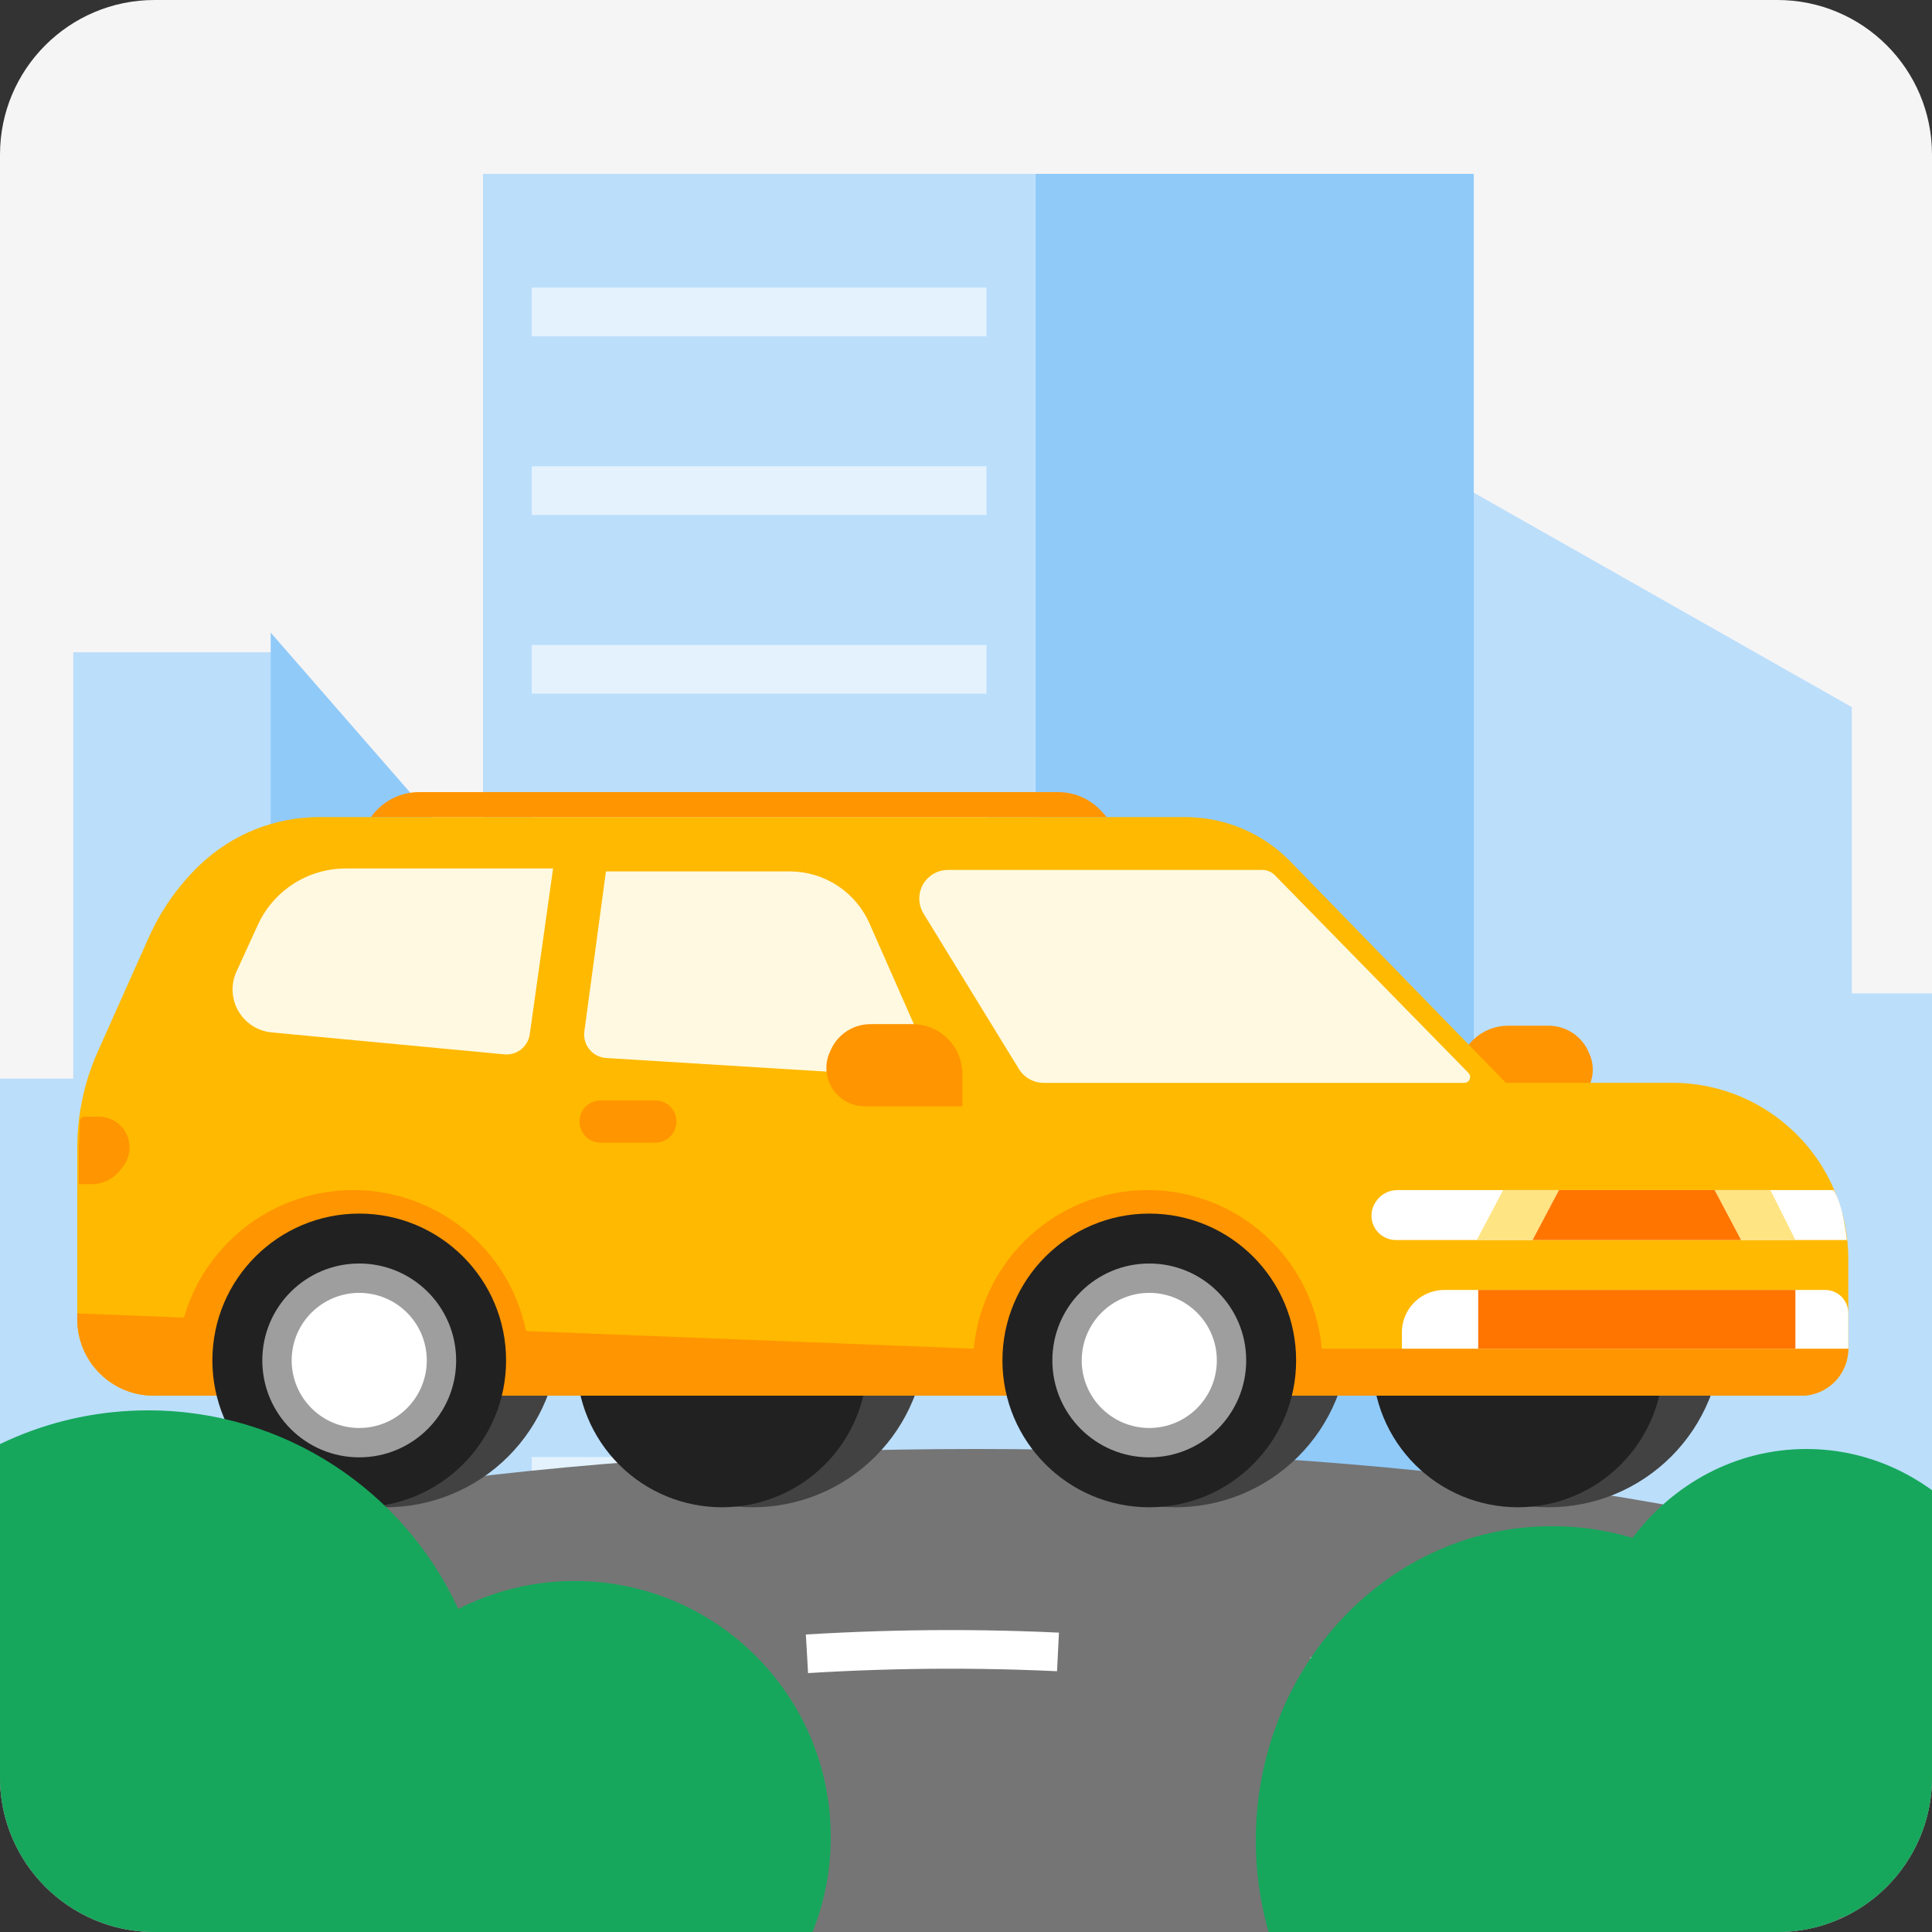 <svg width="100" height="100" viewBox="0 0 100 100" fill="none" xmlns="http://www.w3.org/2000/svg">
<rect x="0" y="0" width="100" height="100" fill="#333333" stroke="none"/>
<g clip-path="url(#clip0_22616_83674)">
<path d="M0 8C0 3.582 3.582 0 8 0H92C96.418 0 100 3.582 100 8V92C100 96.418 96.418 100 92 100H8C3.582 100 0 96.418 0 92V8Z" fill="#F5F5F5"/>
<g clip-path="url(#clip1_22616_83674)">
<path fill-rule="evenodd" clip-rule="evenodd" d="M63.062 18V55.832H-34.233V71.466H-58V80.423H122.332V57.595H105.331V51.418H95.849V36.601L63.062 18Z" fill="#BBDEFB"/>
<path d="M25.23 80.423V45.743L14.511 33.763H3.792V80.423H25.23Z" fill="#BBDEFB"/>
<path d="M25.23 46.373L14.511 34.078V80.422H25.23V46.373Z" fill="#90CAF9" stroke="#90CAF9"/>
<path d="M76.283 9H53.584V104H76.283V9Z" fill="#90CAF9"/>
<path d="M53.584 9H25V104H53.584V9Z" fill="#BBDEFB"/>
<rect x="27.522" y="14.885" width="23.54" height="2.522" fill="#E3F2FD"/>
<rect x="27.522" y="24.133" width="23.54" height="2.522" fill="#E3F2FD"/>
<rect x="27.522" y="33.381" width="23.54" height="2.522" fill="#E3F2FD"/>
<rect x="27.522" y="41.787" width="23.54" height="2.522" fill="#E3F2FD"/>
<rect x="27.522" y="50.194" width="23.54" height="2.522" fill="#E3F2FD"/>
<rect x="27.522" y="58.602" width="23.54" height="2.522" fill="#E3F2FD"/>
<rect x="27.522" y="67.009" width="23.54" height="2.522" fill="#E3F2FD"/>
<rect x="27.522" y="75.416" width="23.54" height="2.522" fill="#E3F2FD"/>
<rect x="27.522" y="83.822" width="23.54" height="2.522" fill="#E3F2FD"/>
</g>
<ellipse cx="50.5" cy="90" rx="60.5" ry="15" fill="#757575"/>
<path d="M80.5 89C56.334 84.136 42.273 84.19 16.5 89" stroke="white" stroke-width="2" stroke-dasharray="13 13"/>
<path d="M82.272 54.556L82.217 54.432C81.856 53.617 81.048 53.091 80.156 53.091H78.047C77.385 53.091 76.749 53.347 76.271 53.805C75.766 54.289 75.48 54.958 75.48 55.658V57.342H80.46C81.178 57.342 81.84 56.953 82.19 56.327C82.494 55.782 82.525 55.126 82.272 54.556Z" fill="#FF9500"/>
<path d="M7.952 72.24H93.234C94.578 72.24 95.667 71.151 95.667 69.807V65.165C95.667 60.127 91.583 56.044 86.546 56.044H77.942L66.791 44.591C65.36 43.121 63.396 42.292 61.345 42.292H16.526C14.2 42.292 11.966 43.197 10.296 44.814C9.202 45.873 8.321 47.132 7.7 48.522L5.057 54.441C4.36 56.001 4 57.691 4 59.4V68.287C4 70.47 5.77 72.24 7.952 72.24Z" fill="#FFB900"/>
<path d="M54.77 41H21.689C20.701 41 19.771 41.485 19.202 42.292H57.282L57.05 42.029C56.473 41.375 55.642 41 54.77 41Z" fill="#FF9500"/>
<path fill-rule="evenodd" clip-rule="evenodd" d="M71.779 72.24C71.81 72.32 71.842 72.4 71.874 72.48C72.325 73.568 72.986 74.556 73.819 75.389C74.652 76.222 75.64 76.883 76.728 77.334C77.817 77.784 78.983 78.016 80.161 78.016C81.339 78.016 82.505 77.784 83.593 77.334C84.681 76.883 85.67 76.222 86.503 75.389C87.336 74.556 87.996 73.568 88.447 72.48C88.48 72.4 88.512 72.32 88.543 72.24H71.779Z" fill="#424242"/>
<path d="M86.09 70.492C86.09 72.487 85.297 74.401 83.886 75.812C82.474 77.224 80.56 78.016 78.565 78.016C76.569 78.016 74.655 77.224 73.244 75.812C71.833 74.401 71.04 72.487 71.04 70.492L78.565 70.492H86.09Z" fill="#212121"/>
<path fill-rule="evenodd" clip-rule="evenodd" d="M30.582 72.24C30.613 72.32 30.645 72.4 30.678 72.48C31.128 73.568 31.789 74.556 32.622 75.389C33.455 76.222 34.444 76.883 35.532 77.334C36.62 77.784 37.786 78.016 38.964 78.016C40.142 78.016 41.308 77.784 42.396 77.334C43.484 76.883 44.473 76.222 45.306 75.389C46.139 74.556 46.8 73.568 47.25 72.48C47.283 72.4 47.315 72.32 47.346 72.24H30.582Z" fill="#424242"/>
<path d="M44.893 70.492C44.893 72.487 44.1 74.401 42.689 75.812C41.278 77.224 39.364 78.016 37.368 78.016C35.372 78.016 33.458 77.224 32.047 75.812C30.636 74.401 29.843 72.487 29.843 70.492L37.368 70.492H44.893Z" fill="#212121"/>
<path d="M4 68.287V67.983L50.365 69.807H95.667C95.667 71.151 94.578 72.24 93.234 72.24H7.952C5.77 72.24 4 70.47 4 68.287Z" fill="#FF9500"/>
<path d="M95.667 69.807H72.56V68.966C72.56 68.032 73.15 67.2 74.031 66.891C74.265 66.809 74.511 66.767 74.759 66.767H94.47C94.752 66.767 95.025 66.867 95.241 67.048C95.511 67.276 95.667 67.611 95.667 67.964V69.807Z" fill="white"/>
<path d="M76.512 69.807V66.767H92.93V69.807H76.512Z" fill="#FF7500"/>
<path d="M71.226 62.183L71.252 62.146C71.501 61.802 71.899 61.598 72.323 61.598H94.907C94.907 61.598 95.186 62.02 95.363 62.815C95.539 63.609 95.591 64.183 95.591 64.183H72.248C71.868 64.183 71.509 64.011 71.269 63.717C70.91 63.274 70.892 62.645 71.226 62.183Z" fill="white"/>
<path d="M76.436 64.183L77.805 61.598H80.693L79.325 64.183H76.436Z" fill="#FFE483"/>
<path d="M92.93 64.183H90.118L88.75 61.598H91.638L92.93 64.183Z" fill="#FFE483"/>
<path d="M79.325 64.183L80.693 61.598H88.75L90.118 64.183H79.325Z" fill="#FF7500"/>
<path d="M68.456 70.643C68.456 69.456 68.222 68.279 67.767 67.182C67.312 66.085 66.646 65.088 65.806 64.248C64.966 63.408 63.969 62.742 62.872 62.287C61.774 61.832 60.598 61.598 59.41 61.598C58.223 61.598 57.046 61.832 55.949 62.287C54.852 62.742 53.855 63.408 53.015 64.248C52.175 65.088 51.508 66.085 51.054 67.182C50.599 68.279 50.365 69.456 50.365 70.643H59.41H68.456Z" fill="#FF9500"/>
<path d="M27.411 70.719C27.411 69.522 27.175 68.336 26.716 67.229C26.258 66.122 25.586 65.117 24.739 64.27C23.892 63.423 22.887 62.751 21.78 62.293C20.674 61.834 19.488 61.598 18.29 61.598C17.092 61.598 15.906 61.834 14.799 62.293C13.693 62.751 12.687 63.423 11.84 64.27C10.993 65.117 10.321 66.122 9.863 67.229C9.405 68.336 9.169 69.522 9.169 70.719H18.29H27.411Z" fill="#FF9500"/>
<path fill-rule="evenodd" clip-rule="evenodd" d="M52.473 72.24C52.504 72.32 52.535 72.4 52.568 72.48C53.019 73.568 53.68 74.556 54.513 75.389C55.345 76.222 56.334 76.883 57.422 77.334C58.511 77.784 59.677 78.016 60.855 78.016C62.032 78.016 63.199 77.784 64.287 77.334C65.375 76.883 66.364 76.222 67.197 75.389C68.029 74.556 68.69 73.568 69.141 72.48C69.174 72.4 69.206 72.32 69.236 72.24H52.473Z" fill="#424242"/>
<path d="M67.087 70.415C67.087 74.613 63.684 78.016 59.486 78.016C55.289 78.016 51.886 74.613 51.886 70.415C51.886 66.218 55.289 62.815 59.486 62.815C63.684 62.815 67.087 66.218 67.087 70.415Z" fill="#212121"/>
<path d="M64.503 70.415C64.503 73.186 62.257 75.432 59.486 75.432C56.716 75.432 54.47 73.186 54.47 70.415C54.47 67.645 56.716 65.399 59.486 65.399C62.257 65.399 64.503 67.645 64.503 70.415Z" fill="#9E9E9E"/>
<path d="M62.983 70.415C62.983 72.346 61.417 73.912 59.486 73.912C57.555 73.912 55.99 72.346 55.99 70.415C55.99 68.484 57.555 66.919 59.486 66.919C61.417 66.919 62.983 68.484 62.983 70.415Z" fill="white"/>
<path fill-rule="evenodd" clip-rule="evenodd" d="M11.58 72.24C11.611 72.32 11.643 72.4 11.675 72.48C12.126 73.568 12.787 74.556 13.62 75.389C14.453 76.222 15.441 76.883 16.53 77.334C17.618 77.784 18.784 78.016 19.962 78.016C21.14 78.016 22.306 77.784 23.394 77.334C24.482 76.883 25.471 76.222 26.304 75.389C27.137 74.556 27.797 73.568 28.248 72.48C28.281 72.4 28.313 72.32 28.343 72.24H11.58Z" fill="#424242"/>
<path d="M26.195 70.415C26.195 74.613 22.791 78.016 18.594 78.016C14.396 78.016 10.993 74.613 10.993 70.415C10.993 66.218 14.396 62.815 18.594 62.815C22.791 62.815 26.195 66.218 26.195 70.415Z" fill="#212121"/>
<path d="M23.61 70.415C23.61 73.186 21.364 75.432 18.594 75.432C15.823 75.432 13.577 73.186 13.577 70.415C13.577 67.645 15.823 65.399 18.594 65.399C21.364 65.399 23.61 67.645 23.61 70.415Z" fill="#9E9E9E"/>
<path d="M22.09 70.415C22.09 72.346 20.525 73.912 18.594 73.912C16.663 73.912 15.097 72.346 15.097 70.415C15.097 68.484 16.663 66.919 18.594 66.919C20.525 66.919 22.09 68.484 22.09 70.415Z" fill="white"/>
<path d="M27.421 53.531L28.627 44.953H17.888C16.816 44.953 15.773 45.297 14.912 45.936C14.236 46.438 13.697 47.102 13.347 47.868L12.241 50.286C11.978 50.858 11.97 51.515 12.219 52.094C12.541 52.846 13.248 53.361 14.061 53.438L26.102 54.573C26.749 54.634 27.33 54.175 27.421 53.531Z" fill="#FFF9E1"/>
<path d="M30.246 53.386L31.363 45.105H40.874C41.947 45.105 42.985 45.487 43.802 46.182C44.32 46.624 44.731 47.176 45.006 47.799L48.541 55.822L31.376 54.762C30.671 54.719 30.151 54.086 30.246 53.386Z" fill="#FFF9E1"/>
<path d="M5.109 57.798H4.373C4.249 57.798 4.148 57.895 4.142 58.019L4.076 59.47V61.294H4.73C5.324 61.294 5.883 61.017 6.242 60.544L6.381 60.362C6.815 59.79 6.815 58.999 6.38 58.427C6.078 58.031 5.608 57.798 5.109 57.798Z" fill="#FF9500"/>
<path d="M49.063 45.028H65.336C65.581 45.028 65.816 45.127 65.987 45.302L76.006 55.533C76.195 55.725 76.058 56.05 75.789 56.05H54.029C53.5 56.05 53.009 55.775 52.733 55.324L47.8 47.284C47.688 47.1 47.616 46.894 47.592 46.679C47.49 45.8 48.178 45.028 49.063 45.028Z" fill="#FFF9E1"/>
<path d="M42.947 54.465L43.002 54.341C43.365 53.531 44.17 53.009 45.058 53.009H47.23C47.89 53.009 48.526 53.263 49.006 53.717C49.52 54.205 49.812 54.882 49.812 55.591V57.26H44.757C44.041 57.26 43.382 56.875 43.03 56.253C42.72 55.704 42.689 55.041 42.947 54.465Z" fill="#FF9500"/>
<path d="M29.995 58.052C29.995 57.45 30.483 56.962 31.086 56.962H33.921C34.523 56.962 35.012 57.45 35.012 58.052C35.012 58.655 34.523 59.143 33.921 59.143H31.086C30.483 59.143 29.995 58.655 29.995 58.052Z" fill="#FF9500"/>
<path fill-rule="evenodd" clip-rule="evenodd" d="M19.645 103.653C16.496 106.559 12.289 108.334 7.667 108.334C-2.09 108.334 -10 100.424 -10 90.667C-10 80.91 -2.09 73 7.667 73C14.787 73 20.924 77.212 23.72 83.281C25.529 82.355 27.578 81.832 29.75 81.832C37.068 81.832 43 87.765 43 95.082C43 102.4 37.068 108.333 29.75 108.333C25.701 108.333 22.075 106.516 19.645 103.653Z" fill="#16A75C"/>
<path fill-rule="evenodd" clip-rule="evenodd" d="M105 87.197C105 93.318 100.748 98.386 95.204 99.26C93.522 106.306 87.503 111.519 80.336 111.519C71.866 111.519 65 104.238 65 95.256C65 86.275 71.866 78.994 80.336 78.994C81.779 78.994 83.175 79.205 84.499 79.6C86.606 76.797 89.854 75 93.498 75C99.85 75 105 80.461 105 87.197Z" fill="#16A75C"/>
</g>
<defs>
<clipPath id="clip0_22616_83674">
<path d="M0 8C0 3.582 3.582 0 8 0H92C96.418 0 100 3.582 100 8V92C100 96.418 96.418 100 92 100H8C3.582 100 0 96.418 0 92V8Z" fill="white"/>
</clipPath>
<clipPath id="clip1_22616_83674">
<rect width="100" height="100" fill="white"/>
</clipPath>
</defs>
</svg>
